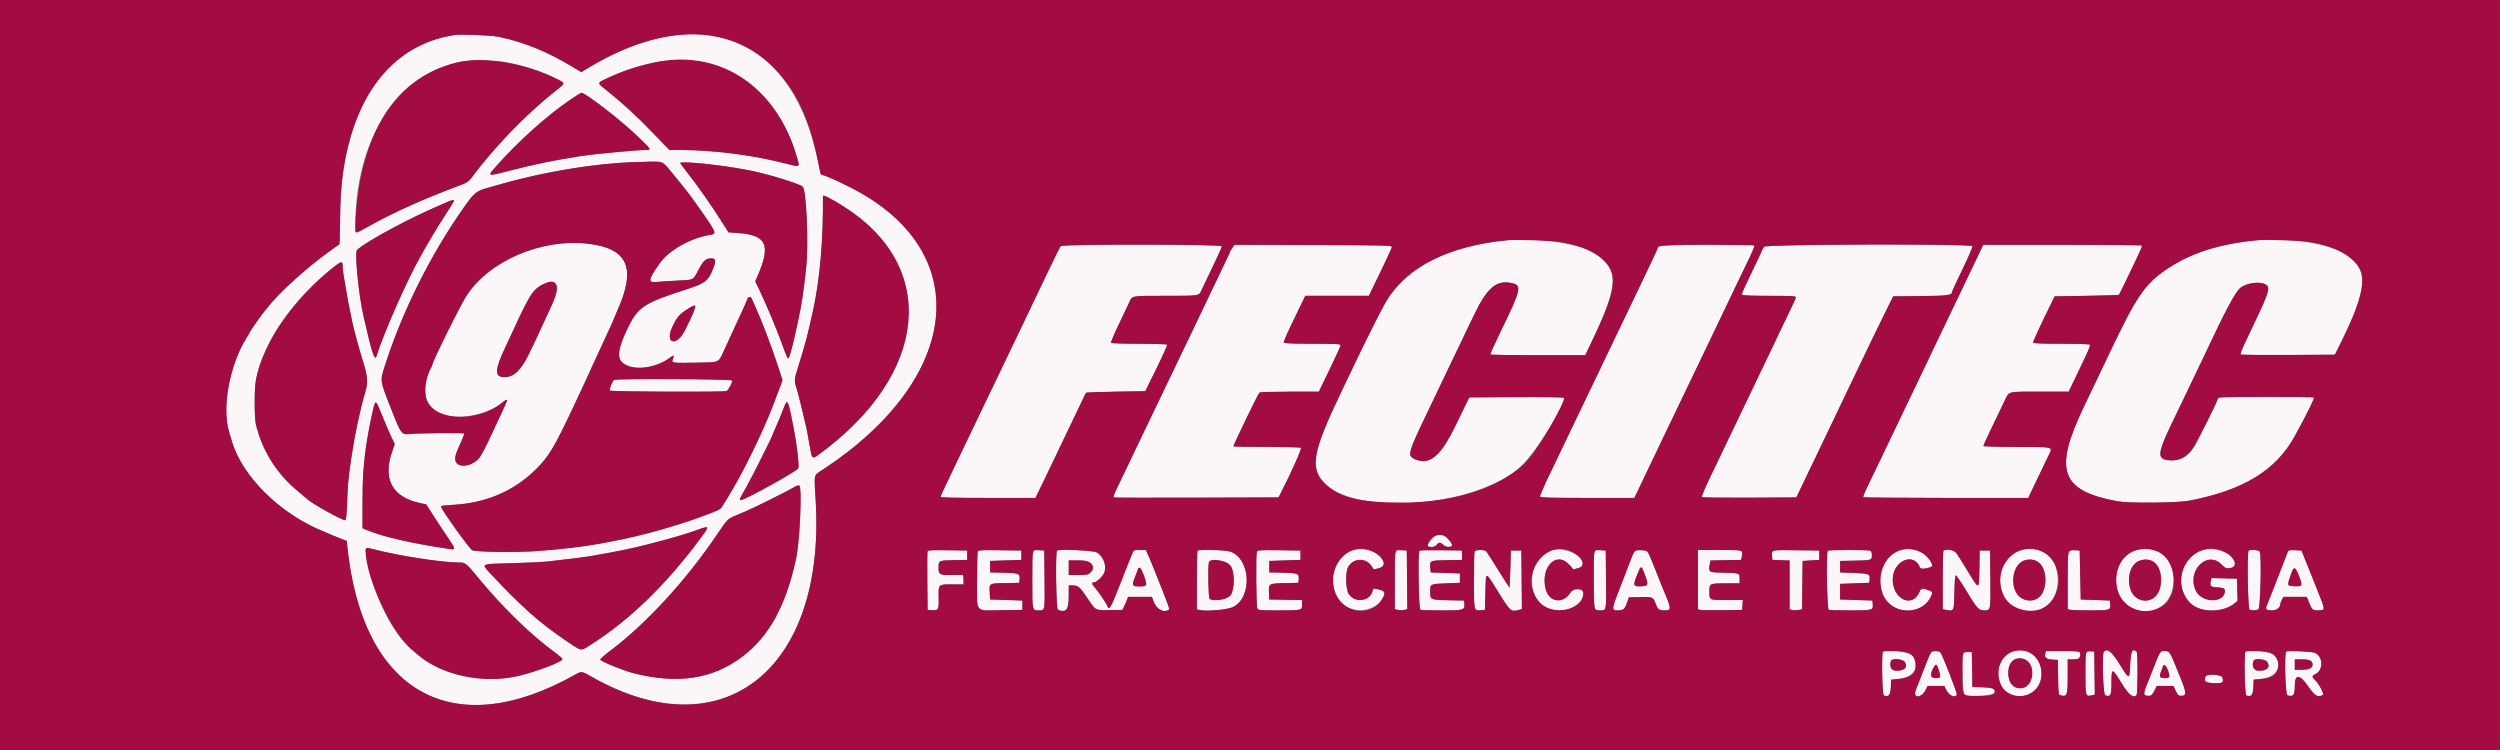 <svg id="svg" version="1.1" width="400" height="120" viewBox="0 0 400 120" xmlns="http://www.w3.org/2000/svg" xmlns:xlink="http://www.w3.org/1999/xlink" ><rect x="0" y="0" width="400" height="120" fill="#808080" stroke="none"/><g id="svgg"><path id="path0" d="M72.750 5.603 C 61.198 7.341,54.605 17.843,54.420 34.799 C 54.394 37.118,54.346 39.038,54.312 39.066 C 54.278 39.094,53.538 39.626,52.667 40.249 C 49.116 42.789,44.693 46.790,42.901 49.083 C 42.543 49.542,42.208 49.954,42.156 50.000 C 42.000 50.139,40.000 52.998,40.000 53.082 C 40.000 53.125,39.752 53.555,39.449 54.038 C 36.744 58.353,35.466 65.252,36.656 69.118 C 36.734 69.374,36.930 70.033,37.091 70.583 C 38.750 76.255,44.882 82.283,51.819 85.058 C 52.186 85.205,52.808 85.470,53.201 85.647 C 53.595 85.823,54.269 86.096,54.699 86.253 L 55.481 86.538 55.577 87.477 C 57.967 110.834,72.458 118.969,92.032 107.941 C 93.051 107.367,93.051 107.366,94.684 108.296 C 115.577 120.191,132.085 107.249,130.515 80.204 C 130.247 75.579,130.111 76.158,131.709 75.106 C 154.035 60.403,156.004 40.100,136.083 29.994 C 133.833 28.853,131.893 27.999,131.553 28.000 C 131.330 28.000,131.269 27.826,130.998 26.417 C 127.069 5.996,112.524 -0.172,94.205 10.815 L 92.994 11.541 91.622 10.707 C 87.669 8.301,83.774 6.713,79.833 5.900 C 78.620 5.649,73.787 5.447,72.750 5.603 M80.802 9.918 C 83.816 10.451,86.579 11.360,89.193 12.680 C 90.493 13.336,90.509 13.272,88.658 14.732 C 84.208 18.241,78.969 23.670,75.498 28.370 C 75.011 29.030,74.728 29.227,73.750 29.591 C 67.848 31.784,62.846 34.035,58.833 36.302 C 56.810 37.445,56.833 37.446,56.834 36.198 C 56.838 22.475,63.385 12.149,73.500 9.913 C 74.825 9.620,79.133 9.623,80.802 9.918 M112.522 9.910 C 119.622 11.269,125.143 16.876,127.502 25.122 C 127.989 26.828,128.085 26.768,125.816 26.190 C 122.989 25.470,121.514 25.181,118.083 24.671 C 115.886 24.345,111.328 24.000,109.217 24.000 L 107.106 24.000 104.466 21.261 C 101.873 18.571,99.521 16.414,96.956 14.374 C 95.469 13.192,95.437 13.307,97.507 12.354 C 99.995 11.208,102.558 10.401,105.417 9.863 C 106.771 9.608,111.093 9.637,112.522 9.910 M94.532 15.772 C 97.481 17.780,99.964 19.807,102.542 22.313 C 104.232 23.955,104.250 24.000,103.235 24.000 C 101.770 24.000,94.976 24.652,92.667 25.014 C 88.633 25.646,85.665 26.254,82.000 27.196 C 77.712 28.299,77.848 28.346,79.610 26.358 C 82.892 22.652,87.487 18.527,91.021 16.113 C 93.252 14.589,92.852 14.628,94.532 15.772 M106.395 26.375 C 106.909 26.902,107.437 27.525,109.117 29.583 C 110.977 31.861,114.333 36.738,114.333 37.162 C 114.333 37.397,114.164 37.497,113.625 37.579 C 110.543 38.053,106.996 40.060,105.521 42.167 C 103.676 44.801,103.616 45.252,105.125 45.107 C 105.744 45.047,107.150 44.957,108.250 44.905 C 111.081 44.773,110.865 44.879,111.759 43.184 C 112.569 41.648,112.921 41.333,113.830 41.333 C 114.554 41.333,114.596 41.792,114.003 43.218 C 113.259 45.004,112.757 45.360,109.500 46.407 C 103.108 48.462,102.075 49.143,100.513 52.333 C 99.021 55.377,98.694 57.027,99.418 57.841 C 100.838 59.436,104.812 59.083,107.317 57.139 C 107.812 56.756,107.893 56.820,107.667 57.417 C 107.410 58.091,107.395 58.088,111.056 58.031 C 115.277 57.965,114.886 58.123,115.829 56.108 C 116.580 54.504,116.814 53.995,117.793 51.833 C 118.021 51.329,118.491 50.309,118.835 49.565 C 119.180 48.822,119.514 48.053,119.576 47.857 C 119.724 47.390,120.137 47.400,120.319 47.875 C 120.398 48.081,120.706 48.775,121.003 49.417 C 121.825 51.194,123.510 55.630,124.402 58.368 L 125.201 60.819 124.753 62.035 C 124.082 63.852,123.318 65.833,122.998 66.583 C 120.602 72.200,118.053 77.139,115.500 81.115 C 115.252 81.502,114.918 81.666,112.679 82.502 C 108.269 84.150,102.605 85.737,98.167 86.570 C 97.388 86.716,96.375 86.907,95.917 86.994 C 93.458 87.461,89.477 87.925,85.742 88.181 C 82.336 88.415,76.086 88.322,75.551 88.031 C 75.103 87.787,70.881 81.920,70.570 81.108 C 70.502 80.932,70.886 80.862,72.367 80.783 C 77.798 80.493,82.244 78.586,85.833 75.007 C 87.801 73.045,88.721 71.510,91.632 65.333 C 93.329 61.733,94.000 60.292,94.000 60.250 C 94.000 60.225,94.329 59.502,94.730 58.644 C 95.132 57.786,95.649 56.671,95.879 56.167 C 96.110 55.663,96.559 54.688,96.877 54.000 C 97.901 51.790,98.333 50.825,98.333 50.750 C 98.333 50.709,98.512 50.280,98.730 49.796 C 101.849 42.886,100.509 39.759,94.101 38.999 C 86.573 38.106,78.031 41.824,74.511 47.527 C 73.419 49.294,69.167 57.911,69.167 58.354 C 69.167 58.437,69.092 58.635,69.000 58.794 C 67.291 61.769,67.813 64.779,70.268 66.100 C 72.586 67.347,77.702 66.534,80.231 64.517 C 81.390 63.593,81.393 63.649,80.314 65.940 C 79.844 66.935,79.254 68.200,79.001 68.750 C 77.598 71.801,76.955 73.019,76.515 73.460 C 75.100 74.875,72.833 74.855,72.833 73.428 C 72.833 72.860,72.976 72.456,73.846 70.555 C 74.122 69.952,74.303 69.414,74.248 69.359 C 74.125 69.236,66.751 69.305,65.540 69.441 C 64.252 69.585,64.154 69.451,62.545 65.333 C 60.758 60.761,60.789 60.985,61.601 58.455 C 64.388 49.780,68.900 40.736,74.177 33.250 C 75.931 30.761,76.191 30.553,78.250 29.997 C 78.525 29.922,79.313 29.699,80.000 29.500 C 84.376 28.233,89.599 27.148,94.000 26.594 C 97.853 26.108,99.912 25.963,104.308 25.867 C 105.865 25.833,105.867 25.834,106.395 26.375 M113.192 26.247 C 118.608 26.849,122.549 27.690,126.737 29.138 C 127.555 29.421,128.320 29.750,128.437 29.868 C 129.032 30.469,129.399 39.055,128.990 42.801 C 128.533 46.996,128.306 48.477,127.647 51.583 C 126.904 55.087,126.311 57.333,126.129 57.333 C 125.971 57.333,125.920 57.214,124.987 54.667 C 124.173 52.443,122.620 48.752,121.570 46.549 L 120.839 45.014 121.188 44.215 C 123.397 39.152,122.675 37.584,117.994 37.279 C 117.218 37.228,116.573 37.182,116.560 37.177 C 116.547 37.171,115.985 36.287,115.310 35.211 C 113.874 32.922,111.597 29.685,109.978 27.630 C 109.349 26.830,108.833 26.137,108.833 26.088 C 108.833 25.922,110.968 26.000,113.192 26.247 M134.948 33.012 C 150.242 42.643,148.575 59.852,131.109 72.653 C 129.910 73.532,129.919 73.541,129.504 71.078 C 129.318 69.981,129.090 68.746,128.996 68.333 C 128.402 65.728,127.597 62.512,127.399 61.950 C 127.078 61.041,127.105 60.600,127.567 59.162 C 127.921 58.060,128.515 56.062,129.003 54.333 C 129.161 53.775,129.825 50.910,130.162 49.333 C 131.202 44.473,131.743 38.030,131.669 31.372 C 131.666 31.104,132.890 31.715,134.948 33.012 M72.667 32.110 C 72.667 32.170,72.003 33.239,71.192 34.485 C 70.381 35.731,69.510 37.125,69.258 37.583 C 69.005 38.042,68.741 38.492,68.671 38.583 C 68.601 38.675,68.297 39.200,67.995 39.750 C 67.693 40.300,67.296 41.012,67.114 41.333 C 65.095 44.888,61.284 53.551,60.241 56.958 C 59.958 57.882,59.486 56.437,58.161 50.583 C 57.365 47.068,56.709 40.374,57.124 39.991 C 58.256 38.946,64.089 35.667,67.833 33.971 C 71.938 32.112,72.667 31.831,72.667 32.110 M241.167 38.439 C 231.754 39.340,225.006 42.754,221.770 48.251 C 220.923 49.690,218.322 54.875,216.253 59.250 C 215.906 59.983,215.172 61.521,214.621 62.667 C 211.020 70.165,210.133 73.004,210.676 75.302 C 212.338 82.344,233.586 82.237,242.785 75.139 C 245.097 73.356,250.913 64.347,250.208 63.641 C 250.128 63.562,246.694 63.516,242.575 63.540 L 235.087 63.583 234.549 64.667 C 234.253 65.262,233.516 66.779,232.911 68.037 C 230.485 73.082,228.670 74.554,226.277 73.418 C 225.161 72.889,225.309 72.362,228.335 66.083 C 228.997 64.708,229.822 62.983,230.168 62.250 C 230.513 61.517,231.282 59.904,231.877 58.667 C 234.107 54.030,235.297 51.549,235.836 50.417 C 237.859 46.166,239.360 44.830,241.645 45.248 C 243.598 45.604,243.510 46.039,240.041 53.167 C 239.126 55.046,238.410 56.640,238.449 56.708 C 238.488 56.777,241.920 56.833,246.076 56.833 L 253.632 56.833 254.338 55.375 C 259.252 45.235,259.252 42.508,254.333 40.121 C 251.600 38.793,245.544 38.020,241.167 38.439 M361.250 38.429 C 355.065 39.018,350.497 40.477,346.661 43.086 C 343.161 45.468,341.870 47.354,337.595 56.333 C 336.500 58.633,335.422 60.891,333.379 65.167 C 328.552 75.271,329.708 78.506,338.750 80.198 C 340.528 80.531,348.312 80.476,350.205 80.118 C 358.907 78.469,364.166 75.265,367.162 69.785 C 369.270 65.930,370.350 63.739,370.209 63.598 C 370.079 63.468,355.436 63.471,355.097 63.601 C 354.952 63.657,354.833 63.762,354.833 63.836 C 354.833 64.131,351.581 70.652,350.961 71.600 C 349.917 73.196,348.566 73.854,346.816 73.619 C 345.208 73.403,345.255 72.495,347.075 68.607 C 347.592 67.501,348.065 66.515,351.204 60.000 C 351.844 58.671,352.615 57.058,352.915 56.417 C 356.002 49.834,357.619 46.794,358.399 46.107 C 359.376 45.247,361.738 44.944,362.594 45.571 C 363.317 46.099,363.040 46.863,359.364 54.500 C 358.812 55.646,358.415 56.640,358.482 56.710 C 358.549 56.780,361.974 56.817,366.093 56.793 L 373.583 56.750 374.536 54.833 C 378.880 46.096,379.031 43.067,375.239 40.672 C 372.557 38.978,366.193 37.958,361.250 38.429 M169.708 39.375 C 169.617 39.490,169.111 40.483,168.583 41.583 C 168.056 42.683,167.154 44.558,166.580 45.750 C 166.006 46.942,165.273 48.479,164.953 49.167 C 164.632 49.854,163.753 51.692,162.999 53.250 C 162.245 54.808,161.308 56.758,160.917 57.583 C 160.526 58.408,159.663 60.208,159.001 61.583 C 158.338 62.958,157.437 64.833,157.000 65.750 C 156.563 66.667,155.662 68.542,154.999 69.917 C 154.337 71.292,153.476 73.092,153.086 73.917 C 152.697 74.742,151.955 76.293,151.439 77.363 C 150.923 78.433,150.500 79.389,150.500 79.488 C 150.500 79.613,152.796 79.667,158.090 79.667 L 165.679 79.667 167.080 76.772 C 167.850 75.180,168.739 73.324,169.055 72.647 C 169.371 71.970,170.283 70.067,171.082 68.417 C 171.881 66.767,172.795 64.854,173.114 64.167 C 173.433 63.480,173.731 62.880,173.777 62.834 C 173.823 62.788,175.973 62.712,178.555 62.667 L 183.250 62.583 185.042 58.943 C 186.028 56.941,186.792 55.235,186.741 55.151 C 186.688 55.067,184.707 55.000,182.250 55.000 C 179.815 55.000,177.812 54.933,177.760 54.850 C 177.709 54.767,178.271 53.437,179.010 51.895 C 179.749 50.353,180.474 48.827,180.621 48.504 C 181.189 47.259,180.817 47.334,186.484 47.331 C 192.055 47.328,191.801 47.368,192.244 46.417 C 192.415 46.050,193.217 44.375,194.027 42.694 C 194.837 41.013,195.500 39.532,195.500 39.402 C 195.500 39.073,169.971 39.046,169.708 39.375 M197.179 39.650 C 196.989 39.916,196.833 40.175,196.833 40.224 C 196.833 40.306,196.360 41.307,193.626 47.000 C 192.683 48.963,192.182 50.010,189.957 54.667 C 189.453 55.721,188.535 57.633,187.916 58.917 C 187.298 60.200,186.398 62.075,185.916 63.083 C 184.840 65.336,183.402 68.333,181.918 71.417 C 181.300 72.700,180.549 74.275,180.249 74.917 C 179.949 75.558,179.324 76.856,178.859 77.800 C 178.290 78.956,178.080 79.541,178.215 79.593 C 178.326 79.635,184.301 79.650,191.492 79.626 L 204.567 79.583 204.866 79.000 C 206.718 75.383,208.325 71.764,208.133 71.643 C 208.014 71.567,205.535 71.504,202.625 71.503 C 199.715 71.501,197.333 71.461,197.333 71.412 C 197.333 71.364,197.662 70.633,198.065 69.787 C 200.483 64.703,201.379 62.908,201.553 62.797 C 201.662 62.728,203.835 62.671,206.384 62.669 L 211.017 62.667 212.759 59.070 C 213.716 57.091,214.500 55.366,214.500 55.236 C 214.500 55.038,213.774 55.000,210.010 55.000 C 207.338 55.000,205.480 54.936,205.421 54.841 C 205.323 54.682,205.748 53.726,207.775 49.542 L 208.845 47.333 213.933 47.333 L 219.021 47.333 220.836 43.586 C 221.834 41.524,222.673 39.706,222.700 39.544 C 222.747 39.266,222.082 39.248,210.137 39.207 L 197.524 39.165 197.179 39.650 M265.442 39.471 C 265.291 39.639,265.167 39.820,265.167 39.874 C 265.167 39.927,264.521 41.309,263.732 42.944 C 262.943 44.579,262.088 46.367,261.833 46.917 C 261.578 47.467,260.715 49.267,259.916 50.917 C 259.117 52.567,258.181 54.517,257.834 55.250 C 257.488 55.983,256.663 57.708,256.001 59.083 C 255.339 60.458,254.458 62.296,254.044 63.167 C 253.630 64.037,252.730 65.912,252.044 67.333 C 251.358 68.754,250.550 70.442,250.250 71.083 C 249.950 71.725,248.944 73.821,248.013 75.740 C 247.083 77.660,246.360 79.328,246.406 79.448 C 246.473 79.624,247.962 79.667,253.994 79.667 L 261.499 79.667 262.437 77.708 C 262.954 76.631,263.732 75.000,264.167 74.083 C 264.602 73.167,265.418 71.460,265.979 70.292 C 266.541 69.123,267.459 67.210,268.020 66.042 C 268.581 64.873,269.481 62.998,270.020 61.875 C 270.559 60.752,271.441 58.915,271.980 57.792 C 272.518 56.669,273.464 54.700,274.082 53.417 C 274.699 52.133,275.487 50.483,275.832 49.750 C 276.177 49.017,277.056 47.179,277.785 45.667 C 278.515 44.154,279.490 42.129,279.952 41.167 C 280.415 40.204,280.760 39.360,280.720 39.292 C 280.536 38.977,265.732 39.151,265.442 39.471 M282.276 39.471 C 282.124 39.639,282.000 39.822,282.000 39.879 C 282.000 39.935,281.430 41.167,280.733 42.616 C 278.817 46.598,278.644 46.996,278.753 47.171 C 278.813 47.269,280.526 47.333,283.093 47.333 C 286.620 47.333,287.333 47.373,287.333 47.567 C 287.333 47.696,286.893 48.689,286.356 49.775 C 285.818 50.861,285.209 52.125,285.001 52.583 C 284.793 53.042,284.117 54.467,283.498 55.750 C 282.880 57.033,281.998 58.871,281.538 59.833 C 281.079 60.796,280.236 62.558,279.664 63.750 C 279.093 64.942,278.213 66.779,277.710 67.833 C 275.700 72.041,274.981 73.539,273.600 76.405 C 272.808 78.048,272.222 79.455,272.298 79.532 C 272.374 79.608,275.804 79.651,279.919 79.627 L 287.400 79.583 287.696 79.000 C 287.998 78.403,289.869 74.501,291.213 71.667 C 291.626 70.796,292.505 68.958,293.168 67.583 C 293.830 66.208,294.655 64.483,295.001 63.750 C 295.347 63.017,296.280 61.067,297.075 59.417 C 297.870 57.767,299.023 55.367,299.636 54.083 C 300.248 52.800,301.237 50.775,301.833 49.583 L 302.917 47.417 307.323 47.372 C 311.784 47.327,312.333 47.249,312.333 46.656 C 312.333 46.587,313.086 44.973,314.007 43.070 C 314.927 41.166,315.642 39.509,315.595 39.388 C 315.441 38.987,282.640 39.069,282.276 39.471 M316.344 41.208 C 315.811 42.331,314.870 44.300,314.253 45.583 C 313.636 46.867,312.793 48.629,312.378 49.500 C 311.964 50.371,311.100 52.171,310.459 53.500 C 308.774 56.993,307.599 59.452,306.944 60.855 C 306.629 61.531,305.717 63.433,304.917 65.083 C 304.118 66.733,303.255 68.533,303.000 69.083 C 302.744 69.633,301.793 71.621,300.887 73.500 C 299.981 75.379,298.970 77.479,298.640 78.167 C 298.311 78.854,298.074 79.473,298.114 79.542 C 298.154 79.610,304.111 79.667,311.351 79.667 L 324.516 79.667 325.851 76.875 C 326.586 75.340,327.439 73.558,327.748 72.917 C 328.467 71.422,328.851 71.526,322.542 71.512 C 319.677 71.505,317.333 71.435,317.333 71.357 C 317.333 71.229,318.791 68.133,320.693 64.222 C 321.514 62.533,321.021 62.667,326.425 62.667 L 330.990 62.667 331.848 60.875 C 332.320 59.890,333.112 58.236,333.608 57.200 C 334.104 56.164,334.465 55.245,334.411 55.158 C 334.354 55.065,332.483 55.000,329.837 55.000 C 326.823 55.000,325.342 54.942,325.302 54.823 C 325.253 54.676,326.531 51.912,328.380 48.167 L 328.750 47.417 333.861 47.333 C 336.673 47.288,339.005 47.212,339.045 47.167 C 339.085 47.121,339.531 46.221,340.036 45.167 C 340.541 44.112,341.368 42.387,341.873 41.333 C 342.378 40.279,342.759 39.360,342.719 39.292 C 342.680 39.223,336.947 39.167,329.981 39.167 L 317.314 39.167 316.344 41.208 M54.833 42.668 C 54.833 43.025,54.902 43.677,54.985 44.117 C 55.069 44.557,55.226 45.479,55.335 46.167 C 55.508 47.260,55.887 49.240,56.341 51.417 C 56.621 52.765,57.494 55.971,58.110 57.917 C 58.830 60.190,58.899 61.212,58.439 62.750 C 57.652 65.379,56.793 69.386,56.275 72.833 C 55.745 76.373,55.652 77.310,55.551 80.200 C 55.477 82.336,55.390 83.173,55.239 83.231 C 54.909 83.358,49.600 80.406,49.167 79.855 C 49.121 79.797,48.552 79.320,47.903 78.795 C 44.914 76.380,42.442 72.888,41.441 69.667 C 40.806 67.623,40.750 67.199,40.750 64.417 C 40.750 60.480,41.229 58.526,43.123 54.750 C 44.999 51.007,49.163 46.109,53.221 42.870 C 54.651 41.728,54.833 41.706,54.833 42.668 M88.905 45.429 C 89.383 45.907,89.199 46.838,88.193 49.018 C 85.676 54.471,85.523 54.799,84.614 56.667 C 83.369 59.227,82.208 60.333,80.767 60.333 C 79.059 60.333,79.093 59.291,80.927 55.403 C 81.433 54.329,82.005 53.105,82.196 52.683 C 83.365 50.114,84.699 47.487,85.145 46.880 C 86.124 45.547,88.216 44.740,88.905 45.429 M111.238 49.208 C 111.091 49.680,110.306 51.425,109.618 52.809 C 108.254 55.555,106.289 55.013,107.594 52.250 C 108.292 50.772,108.636 50.360,109.833 49.566 C 111.080 48.739,111.412 48.655,111.238 49.208 M98.245 60.794 C 97.967 60.993,97.453 62.289,97.574 62.486 C 97.696 62.682,115.738 62.757,116.242 62.563 C 116.518 62.458,117.167 61.280,117.167 60.885 C 117.167 60.643,98.582 60.553,98.245 60.794 M62.644 69.981 L 63.160 71.045 62.721 72.314 C 61.235 76.611,62.753 79.480,67.024 80.445 L 68.211 80.713 69.062 82.065 C 69.531 82.808,70.567 84.386,71.366 85.570 C 73.016 88.019,73.014 88.001,71.714 87.808 C 65.769 86.924,61.244 85.877,58.625 84.779 L 58.000 84.517 58.000 80.358 C 58.000 75.218,58.346 71.888,59.408 66.798 C 60.048 63.730,60.030 63.732,61.161 66.527 C 61.693 67.841,62.360 69.396,62.644 69.981 M126.160 64.708 C 126.244 64.915,126.431 65.683,126.575 66.417 C 126.719 67.150,126.911 68.125,127.001 68.583 C 127.533 71.304,127.907 74.647,127.711 74.942 C 127.358 75.473,119.176 80.000,118.568 80.000 C 118.235 80.000,118.229 80.015,119.354 78.041 C 120.291 76.398,123.667 69.659,123.667 69.432 C 123.667 69.379,123.918 68.791,124.225 68.126 C 124.531 67.461,124.998 66.335,125.262 65.625 C 125.771 64.255,125.915 64.108,126.160 64.708 M128.054 81.385 C 128.028 84.644,127.765 87.613,127.329 89.583 C 125.679 97.042,123.032 101.833,118.783 105.054 C 114.016 108.666,108.461 109.509,101.333 107.701 C 99.743 107.297,96.138 105.829,96.043 105.547 C 96.011 105.449,96.693 104.836,97.560 104.184 C 103.355 99.828,109.686 92.958,114.647 85.640 C 116.405 83.047,116.427 83.023,117.667 82.508 C 118.171 82.298,119.033 81.930,119.583 81.689 C 121.092 81.027,125.970 78.592,126.917 78.027 C 128.087 77.329,128.088 77.330,128.054 81.385 M113.167 84.508 C 113.167 84.605,112.603 85.437,111.914 86.358 C 106.446 93.671,100.685 99.237,94.551 103.133 C 92.847 104.215,93.152 104.259,90.657 102.577 C 86.353 99.676,83.434 97.089,78.444 91.750 C 76.964 90.167,76.818 90.237,81.854 90.111 C 84.249 90.051,86.893 89.923,87.729 89.827 C 92.088 89.323,93.499 89.147,94.333 89.003 C 99.217 88.164,101.489 87.683,105.000 86.748 C 108.311 85.866,110.023 85.351,111.833 84.692 C 112.898 84.304,113.167 84.267,113.167 84.508 M229.159 86.195 C 228.235 87.206,228.203 87.500,229.014 87.500 C 229.483 87.500,229.722 87.407,229.872 87.167 C 229.987 86.983,230.201 86.833,230.348 86.833 C 230.495 86.833,230.751 86.983,230.917 87.167 C 231.104 87.373,231.430 87.500,231.776 87.500 C 232.536 87.500,232.509 87.109,231.686 86.208 C 230.777 85.214,230.060 85.210,229.159 86.195 M59.950 87.923 C 63.627 88.899,70.727 90.000,73.340 90.000 C 74.511 90.000,74.491 89.984,76.770 92.746 C 80.508 97.277,85.010 101.644,88.716 104.333 C 89.411 104.837,89.984 105.344,89.990 105.459 C 90.011 105.879,85.866 107.463,82.960 108.145 C 77.392 109.454,70.794 108.087,66.926 104.823 C 66.662 104.600,66.189 104.198,65.877 103.930 C 62.701 101.211,59.918 95.583,58.676 89.367 C 58.312 87.541,58.349 87.498,59.950 87.923 M216.667 87.980 C 211.640 89.057,212.364 97.450,217.500 97.634 C 220.216 97.731,223.010 94.920,220.760 94.353 C 219.757 94.101,219.717 94.108,219.601 94.570 C 219.181 96.246,216.731 96.530,215.788 95.013 C 215.300 94.229,215.245 91.563,215.700 90.733 C 216.504 89.266,218.537 89.176,219.445 90.568 L 219.807 91.122 220.603 90.920 C 221.527 90.685,221.626 90.518,221.277 89.783 C 220.605 88.367,218.572 87.572,216.667 87.980 M248.500 87.981 C 244.526 88.840,243.844 95.448,247.538 97.293 C 249.801 98.423,253.333 96.982,253.333 94.929 C 253.333 94.069,251.763 94.020,251.232 94.864 C 250.106 96.652,247.896 96.370,247.340 94.368 C 246.366 90.860,248.979 88.046,251.071 90.351 L 251.750 91.099 252.500 90.906 C 255.118 90.234,251.230 87.391,248.500 87.981 M304.333 87.982 C 300.973 88.700,299.634 93.522,302.037 96.253 C 304.011 98.495,307.598 98.127,308.898 95.550 C 309.264 94.823,309.240 94.686,308.708 94.484 C 307.592 94.058,307.370 94.089,307.114 94.703 C 306.006 97.355,302.848 95.904,302.835 92.739 C 302.824 89.770,306.197 88.247,307.175 90.779 C 307.311 91.129,307.345 91.133,308.175 90.914 C 309.258 90.629,309.263 90.623,308.949 89.964 C 308.219 88.430,306.232 87.577,304.333 87.982 M323.500 87.980 C 319.301 88.894,318.770 95.541,322.750 97.355 C 326.049 98.859,329.256 96.627,329.245 92.833 C 329.235 89.259,326.856 87.249,323.500 87.980 M342.000 87.980 C 337.812 88.892,337.279 95.545,341.250 97.355 C 344.548 98.859,347.752 96.629,347.748 92.833 C 347.745 89.278,345.345 87.251,342.000 87.980 M352.583 87.980 C 348.403 88.755,347.662 95.306,351.537 97.237 C 353.181 98.056,356.120 97.719,357.508 96.551 L 358.011 96.128 357.964 94.356 L 357.917 92.583 355.879 92.537 L 353.842 92.490 353.740 92.898 C 353.539 93.697,353.694 93.913,354.501 93.961 C 355.879 94.042,356.026 94.117,355.968 94.709 C 355.791 96.522,352.349 96.452,351.387 94.616 C 349.729 91.452,353.133 87.910,355.482 90.355 C 356.772 91.697,358.329 90.703,357.156 89.287 C 356.221 88.157,354.413 87.641,352.583 87.980 M148.410 88.207 C 148.365 88.325,148.348 90.483,148.372 93.002 L 148.417 97.583 149.083 97.627 C 150.167 97.697,150.229 97.587,150.186 95.667 C 150.137 93.456,150.093 93.500,152.354 93.500 L 154.167 93.500 154.167 92.750 C 154.167 92.269,154.092 91.995,153.958 91.985 C 153.844 91.976,153.024 91.982,152.138 91.998 C 150.360 92.029,150.164 91.918,150.169 90.886 C 150.175 89.663,150.141 89.681,152.560 89.630 L 154.750 89.583 154.750 88.833 L 154.750 88.083 151.621 88.038 C 149.192 88.003,148.474 88.041,148.410 88.207 M156.436 88.260 C 156.379 88.407,156.333 90.506,156.333 92.924 C 156.333 98.241,155.870 97.689,160.287 97.629 L 163.583 97.583 163.583 96.833 L 163.583 96.083 161.000 96.000 L 158.417 95.917 158.365 95.009 C 158.267 93.282,158.172 93.349,160.794 93.296 L 163.083 93.250 163.133 92.652 C 163.207 91.769,162.992 91.683,160.573 91.630 L 158.417 91.583 158.417 90.667 L 158.417 89.750 160.917 89.667 L 163.417 89.583 163.417 88.833 L 163.417 88.083 159.977 88.038 C 156.950 87.999,156.526 88.025,156.436 88.260 M165.285 88.104 C 165.220 88.169,165.167 90.270,165.167 92.772 C 165.167 97.814,165.134 97.670,166.281 97.664 C 167.193 97.659,167.176 97.761,167.128 92.739 L 167.083 88.083 166.244 88.034 C 165.782 88.007,165.350 88.038,165.285 88.104 M169.124 88.098 C 168.847 88.376,168.980 97.457,169.264 97.566 C 170.606 98.081,171.000 97.576,171.000 95.344 L 171.000 93.667 171.630 93.667 C 172.510 93.667,172.807 93.929,174.065 95.818 C 175.339 97.732,175.167 97.646,177.667 97.611 L 179.583 97.583 179.870 97.008 C 180.028 96.692,180.230 96.223,180.320 95.967 L 180.483 95.500 182.394 95.500 L 184.306 95.500 184.598 96.292 C 185.066 97.562,186.376 98.179,187.089 97.467 C 187.134 97.422,186.529 95.780,185.746 93.818 C 184.037 89.535,184.134 89.773,183.693 88.792 L 183.338 88.000 182.368 88.000 C 181.404 88.000,181.396 88.004,181.137 88.625 C 180.762 89.524,180.169 91.018,178.877 94.321 C 177.767 97.158,177.452 97.677,177.219 97.056 C 177.025 96.537,175.730 94.613,175.182 94.029 C 174.668 93.481,174.633 93.167,175.087 93.167 C 175.447 93.167,176.434 92.229,176.667 91.665 C 177.131 90.546,176.548 88.975,175.445 88.373 C 174.885 88.067,169.394 87.828,169.124 88.098 M191.611 88.111 C 191.550 88.172,191.500 90.308,191.500 92.858 L 191.500 97.494 191.938 97.603 C 192.960 97.860,196.418 97.556,197.270 97.135 C 200.415 95.580,200.125 89.411,196.852 88.256 C 196.107 87.994,191.847 87.875,191.611 88.111 M201.102 88.260 C 200.923 88.728,200.987 96.997,201.173 97.344 C 201.334 97.646,201.550 97.667,204.464 97.664 C 208.367 97.662,208.333 97.670,208.333 96.735 L 208.333 96.008 205.708 95.963 L 203.083 95.917 203.035 94.818 C 202.970 93.366,202.992 93.353,205.594 93.297 L 207.750 93.250 207.800 92.652 C 207.874 91.769,207.659 91.683,205.239 91.630 L 203.083 91.583 203.083 90.667 L 203.083 89.750 205.583 89.667 L 208.083 89.583 208.083 88.833 L 208.083 88.083 204.644 88.038 C 201.617 87.999,201.193 88.025,201.102 88.260 M223.285 88.104 C 223.220 88.169,223.167 90.304,223.167 92.848 L 223.167 97.474 223.667 97.583 C 223.942 97.644,224.393 97.643,224.669 97.583 L 225.172 97.472 225.128 92.778 L 225.083 88.083 224.244 88.034 C 223.782 88.007,223.350 88.038,223.285 88.104 M227.114 88.108 C 226.844 88.379,226.987 97.459,227.264 97.566 C 227.409 97.621,228.941 97.667,230.668 97.667 C 234.175 97.667,234.398 97.602,234.301 96.604 L 234.250 96.083 231.762 96.037 C 228.859 95.983,228.833 95.971,228.833 94.656 C 228.833 93.423,228.812 93.434,231.417 93.333 L 233.583 93.250 233.583 92.500 L 233.583 91.750 231.250 91.667 L 228.917 91.583 228.863 91.019 C 228.734 89.668,228.710 89.681,231.460 89.629 L 233.917 89.583 233.917 88.833 L 233.917 88.083 230.573 88.038 C 228.734 88.014,227.177 88.045,227.114 88.108 M235.934 88.264 C 235.879 88.409,235.833 90.499,235.833 92.910 C 235.833 97.792,235.819 97.729,236.947 97.636 L 237.583 97.583 237.667 94.690 C 237.765 91.277,237.571 91.257,239.845 94.917 C 241.696 97.897,241.741 97.933,243.128 97.561 L 243.505 97.460 243.461 92.772 L 243.417 88.083 242.583 88.083 L 241.750 88.083 241.657 91.000 C 241.605 92.604,241.549 93.954,241.532 93.999 C 241.514 94.044,240.717 92.819,239.759 91.277 C 238.802 89.735,237.930 88.367,237.822 88.237 C 237.539 87.896,236.068 87.917,235.934 88.264 M255.119 88.104 C 254.901 88.321,254.978 97.245,255.200 97.467 C 255.425 97.692,256.472 97.732,256.794 97.528 C 256.958 97.424,256.995 96.352,256.961 92.739 L 256.917 88.083 256.077 88.034 C 255.615 88.007,255.184 88.038,255.119 88.104 M261.527 88.218 C 261.420 88.346,261.155 88.930,260.937 89.517 C 260.719 90.103,259.961 92.065,259.253 93.875 C 257.880 97.381,257.839 97.668,258.703 97.664 C 259.741 97.660,259.925 97.528,260.282 96.530 L 260.619 95.583 262.410 95.536 C 264.450 95.482,264.518 95.512,264.932 96.664 C 265.236 97.510,265.463 97.662,266.417 97.662 C 267.498 97.661,267.468 97.454,265.824 93.583 C 265.747 93.400,265.300 92.275,264.833 91.083 C 263.620 87.992,263.693 88.093,262.621 88.034 C 262.003 88.000,261.659 88.058,261.527 88.218 M271.667 92.747 L 271.667 97.494 272.042 97.586 C 272.248 97.637,273.842 97.657,275.583 97.631 L 278.750 97.583 278.801 96.792 L 278.852 96.000 276.279 96.000 C 273.360 96.000,273.507 96.080,273.502 94.492 C 273.499 93.375,273.593 93.333,276.117 93.333 L 278.333 93.333 278.333 92.587 C 278.333 91.676,278.346 91.681,275.583 91.624 C 273.347 91.578,273.326 91.564,273.576 90.233 L 273.680 89.676 276.120 89.629 L 278.560 89.583 278.682 89.127 C 278.984 87.993,279.005 88.000,275.147 88.000 L 271.667 88.000 271.667 92.747 M283.568 88.231 C 283.517 88.361,283.501 88.719,283.530 89.026 L 283.583 89.583 284.958 89.632 L 286.333 89.680 286.333 93.587 L 286.333 97.494 286.751 97.599 C 286.981 97.656,287.429 97.654,287.748 97.595 L 288.327 97.486 288.372 93.618 L 288.417 89.750 289.750 89.667 L 291.083 89.583 291.083 88.833 L 291.083 88.083 287.371 88.038 C 284.283 88.001,283.643 88.034,283.568 88.231 M292.444 88.111 C 292.176 88.380,292.322 97.460,292.597 97.566 C 292.742 97.621,294.308 97.667,296.077 97.667 C 299.635 97.667,299.733 97.638,299.636 96.636 L 299.583 96.083 297.000 96.000 L 294.417 95.917 294.417 94.667 L 294.417 93.417 296.750 93.333 L 299.083 93.250 299.137 92.687 C 299.219 91.835,299.030 91.758,296.617 91.667 L 294.417 91.583 294.417 90.667 L 294.417 89.750 296.583 89.709 C 299.475 89.655,299.500 89.647,299.500 88.848 C 299.500 88.413,299.414 88.169,299.236 88.101 C 298.876 87.963,292.583 87.972,292.444 88.111 M310.944 88.111 C 310.883 88.172,310.833 90.306,310.833 92.854 L 310.833 97.485 311.402 97.592 C 312.642 97.824,312.653 97.800,312.704 94.795 C 312.732 93.194,312.817 92.088,312.917 92.055 C 313.008 92.025,313.789 93.166,314.650 94.591 C 316.348 97.399,316.597 97.667,317.517 97.667 C 318.510 97.667,318.510 97.665,318.461 92.646 L 318.417 88.083 317.583 88.083 L 316.750 88.083 316.704 90.971 C 316.649 94.478,316.701 94.467,314.815 91.350 C 312.740 87.921,312.810 88.000,311.856 88.000 C 311.416 88.000,311.006 88.050,310.944 88.111 M331.125 88.176 C 330.859 88.335,330.833 88.744,330.833 92.906 L 330.833 97.461 331.208 97.562 C 331.415 97.617,332.868 97.663,334.438 97.664 C 337.602 97.667,337.731 97.625,337.636 96.636 L 337.583 96.083 335.250 96.000 L 332.917 95.917 332.833 92.000 L 332.750 88.083 332.083 88.042 C 331.717 88.020,331.285 88.080,331.125 88.176 M359.778 88.111 C 359.509 88.380,359.656 97.460,359.930 97.566 C 360.332 97.720,360.985 97.687,361.344 97.494 C 361.668 97.321,361.866 89.048,361.566 88.264 C 361.462 87.994,360.018 87.871,359.778 88.111 M366.015 88.367 C 365.932 88.578,365.410 89.930,364.855 91.372 C 364.299 92.814,363.685 94.389,363.489 94.872 C 363.293 95.355,363.074 95.900,363.004 96.083 C 362.933 96.267,362.787 96.635,362.679 96.902 C 362.439 97.495,362.626 97.660,363.542 97.664 C 364.203 97.667,364.833 97.217,364.833 96.742 C 364.833 96.600,364.948 96.262,365.088 95.992 L 365.342 95.500 367.215 95.500 L 369.089 95.500 369.482 96.490 C 369.901 97.545,370.057 97.673,370.889 97.655 C 372.066 97.629,372.065 97.642,371.009 95.000 C 370.477 93.671,369.998 92.471,369.944 92.333 C 369.890 92.196,369.485 91.183,369.043 90.083 L 368.241 88.083 367.203 88.034 C 366.252 87.988,366.152 88.016,366.015 88.367 M326.193 90.019 C 327.804 91.166,327.609 95.032,325.902 95.809 C 323.598 96.859,321.575 94.622,322.241 91.760 C 322.703 89.771,324.645 88.916,326.193 90.019 M344.667 89.980 C 346.249 91.136,346.185 94.674,344.564 95.678 C 342.328 97.063,340.262 94.946,340.740 91.761 C 341.018 89.904,343.206 88.913,344.667 89.980 M174.424 90.076 C 175.494 91.145,174.671 92.000,172.571 92.000 L 171.000 92.000 171.000 90.833 L 171.000 89.667 172.508 89.667 C 173.886 89.667,174.050 89.702,174.424 90.076 M196.281 89.992 C 197.872 90.962,197.826 94.965,196.215 95.733 C 195.558 96.047,193.823 96.090,193.533 95.800 C 193.322 95.589,193.236 90.448,193.434 89.930 C 193.591 89.523,195.583 89.566,196.281 89.992 M263.166 91.917 C 263.787 93.578,263.746 93.741,262.695 93.801 C 261.432 93.873,261.278 93.691,261.695 92.616 C 262.585 90.316,262.571 90.323,263.166 91.917 M183.061 92.189 C 183.603 93.758,183.568 93.827,182.226 93.831 C 181.147 93.834,181.063 93.646,181.579 92.384 C 181.797 91.852,182.016 91.285,182.065 91.125 C 182.258 90.505,182.607 90.878,183.061 92.189 M367.867 92.228 C 368.460 93.765,368.408 93.860,367.000 93.793 C 365.922 93.742,365.913 93.708,366.524 91.957 C 367.023 90.525,367.227 90.566,367.867 92.228 M322.024 104.249 C 320.106 104.847,319.187 107.406,320.126 109.530 C 321.411 112.435,325.866 111.813,326.532 108.635 C 327.161 105.640,324.831 103.373,322.024 104.249 M301.278 104.278 C 301.022 104.533,301.154 111.172,301.417 111.273 C 302.187 111.569,302.483 111.220,302.534 109.957 L 302.583 108.750 303.791 108.630 C 306.285 108.381,307.451 106.376,305.966 104.890 C 305.362 104.286,301.742 103.813,301.278 104.278 M309.058 104.294 C 308.952 104.362,308.662 104.942,308.415 105.583 C 308.167 106.225,307.871 106.975,307.756 107.250 C 307.642 107.525,307.381 108.200,307.176 108.750 C 306.971 109.300,306.689 110.025,306.549 110.361 C 305.950 111.803,307.434 111.778,308.134 110.333 L 308.417 109.750 309.750 109.750 L 311.083 109.750 311.366 110.333 C 311.841 111.314,312.843 111.769,313.093 111.117 C 313.177 110.899,310.784 104.760,310.465 104.375 C 310.278 104.149,309.368 104.097,309.058 104.294 M327.235 104.585 C 327.079 105.204,327.411 105.477,328.389 105.533 L 329.250 105.583 329.296 108.373 C 329.341 111.156,329.342 111.163,329.738 111.262 C 330.740 111.513,330.833 111.255,330.833 108.244 L 330.833 105.500 331.747 105.500 C 332.582 105.500,332.669 105.464,332.765 105.084 C 332.988 104.196,332.899 104.167,330.008 104.167 L 327.340 104.167 327.235 104.585 M333.875 104.273 C 333.718 104.339,333.667 105.196,333.667 107.744 C 333.667 111.476,333.676 111.505,334.790 111.225 L 335.173 111.129 335.128 107.689 L 335.083 104.250 334.583 104.218 C 334.308 104.200,333.990 104.225,333.875 104.273 M336.619 104.270 C 336.290 104.598,336.491 111.141,336.833 111.250 C 337.716 111.530,337.833 111.294,337.833 109.239 C 337.833 106.814,337.927 106.815,339.417 109.254 C 340.593 111.181,341.305 111.762,341.837 111.229 C 342.046 111.020,342.078 104.512,341.872 104.305 C 341.205 103.639,340.919 104.186,340.833 106.293 C 340.730 108.816,340.717 108.816,339.148 106.291 C 337.873 104.240,337.193 103.696,336.619 104.270 M345.460 104.708 C 345.173 105.310,345.069 105.561,344.411 107.250 C 344.160 107.892,343.863 108.642,343.749 108.917 C 342.851 111.087,342.855 111.324,343.785 111.331 C 344.212 111.334,344.410 111.140,344.801 110.333 L 345.083 109.750 346.414 109.750 L 347.745 109.750 348.121 110.542 C 348.436 111.206,348.571 111.333,348.957 111.331 C 349.986 111.325,349.918 110.901,348.249 106.917 C 348.134 106.642,347.872 106.004,347.667 105.500 C 347.035 103.942,346.003 103.572,345.460 104.708 M359.278 104.278 C 359.022 104.533,359.154 111.172,359.417 111.273 C 360.187 111.569,360.483 111.220,360.534 109.957 L 360.583 108.750 361.729 108.637 C 364.274 108.385,365.466 106.390,363.966 104.890 C 363.362 104.286,359.742 103.813,359.278 104.278 M365.792 104.261 C 365.470 104.590,365.653 111.140,365.986 111.246 C 366.910 111.539,367.167 111.227,367.167 109.810 C 367.167 107.769,367.925 107.804,369.376 109.913 C 370.374 111.364,370.899 111.656,371.648 111.182 C 371.903 111.020,371.010 109.362,370.341 108.757 C 369.901 108.359,369.910 108.119,370.371 107.915 C 371.718 107.317,371.778 105.196,370.467 104.478 C 370.037 104.242,365.993 104.054,365.792 104.261 M314.111 104.444 C 313.799 104.756,313.995 110.986,314.322 111.161 C 315.289 111.678,319.167 111.294,319.167 110.681 C 319.167 110.152,318.781 110.015,317.158 109.965 L 315.583 109.917 315.538 107.125 L 315.492 104.333 314.857 104.333 C 314.508 104.333,314.172 104.383,314.111 104.444 M324.054 105.517 C 325.742 106.286,325.385 109.756,323.584 110.094 C 322.249 110.345,321.333 109.376,321.334 107.717 C 321.335 105.860,322.587 104.848,324.054 105.517 M304.770 105.923 C 305.334 106.784,304.628 107.417,303.234 107.303 C 302.571 107.249,302.263 106.524,302.567 105.732 C 302.741 105.279,304.444 105.427,304.770 105.923 M362.770 105.923 C 363.334 106.784,362.628 107.417,361.234 107.303 C 360.571 107.249,360.263 106.524,360.567 105.732 C 360.741 105.279,362.444 105.427,362.770 105.923 M369.738 105.762 C 370.481 106.505,369.807 107.167,368.308 107.167 L 367.167 107.167 367.167 106.333 L 367.167 105.500 368.321 105.500 C 369.149 105.500,369.550 105.574,369.738 105.762 M310.218 107.252 C 310.568 108.319,310.505 108.501,309.782 108.497 C 308.900 108.493,308.795 108.336,309.115 107.491 C 309.654 106.062,309.815 106.027,310.218 107.252 M346.907 107.352 C 347.227 108.330,347.159 108.501,346.448 108.497 C 345.574 108.493,345.443 108.324,345.725 107.568 C 345.858 107.210,346.009 106.787,346.061 106.628 C 346.220 106.136,346.622 106.480,346.907 107.352 M352.898 108.238 C 352.593 109.034,352.857 109.248,354.211 109.299 C 355.623 109.352,355.804 109.237,355.598 108.416 C 355.472 107.914,353.083 107.757,352.898 108.238 " stroke="none" fill="#fbf7f8" fill-rule="evenodd"></path><path id="path1" d="M0.000 60.000 L 0.000 120.000 200.000 120.000 L 400.000 120.000 400.000 60.000 L 400.000 0.000 200.000 0.000 L 0.000 0.000 0.000 60.000 M79.833 5.900 C 83.774 6.713,87.669 8.301,91.622 10.707 L 92.994 11.541 94.205 10.815 C 107.141 3.056,118.639 3.825,125.619 12.917 C 128.179 16.250,129.848 20.439,130.998 26.417 C 131.269 27.826,131.330 28.000,131.553 28.000 C 131.893 27.999,133.833 28.853,136.083 29.994 C 156.004 40.100,154.035 60.403,131.709 75.106 C 130.111 76.158,130.247 75.579,130.515 80.204 C 132.085 107.249,115.577 120.191,94.684 108.296 C 93.051 107.366,93.051 107.367,92.032 107.941 C 72.458 118.969,57.967 110.834,55.577 87.477 L 55.481 86.538 54.699 86.253 C 54.269 86.096,53.595 85.823,53.201 85.647 C 52.808 85.470,52.186 85.205,51.819 85.058 C 44.882 82.283,38.750 76.255,37.091 70.583 C 36.930 70.033,36.734 69.374,36.656 69.118 C 35.466 65.252,36.744 58.353,39.449 54.038 C 39.752 53.555,40.000 53.125,40.000 53.082 C 40.000 52.998,42.000 50.139,42.156 50.000 C 42.208 49.954,42.543 49.542,42.901 49.083 C 44.693 46.790,49.116 42.789,52.667 40.249 C 53.538 39.626,54.278 39.094,54.312 39.066 C 54.346 39.038,54.394 37.118,54.420 34.799 C 54.474 29.813,54.808 26.855,55.726 23.235 C 58.300 13.077,64.287 6.876,72.750 5.603 C 73.787 5.447,78.620 5.649,79.833 5.900 M73.500 9.913 C 64.881 11.819,59.386 18.590,57.495 29.633 C 57.010 32.469,56.685 37.062,56.958 37.219 C 57.027 37.258,57.871 36.846,58.833 36.302 C 62.846 34.035,67.848 31.784,73.750 29.591 C 74.728 29.227,75.011 29.030,75.498 28.370 C 78.969 23.670,84.208 18.241,88.658 14.732 C 90.509 13.272,90.493 13.336,89.193 12.680 C 84.225 10.172,77.605 9.005,73.500 9.913 M105.417 9.863 C 102.558 10.401,99.995 11.208,97.507 12.354 C 95.437 13.307,95.469 13.192,96.956 14.374 C 99.521 16.414,101.873 18.571,104.466 21.261 L 107.106 24.000 109.217 24.000 C 114.161 24.000,120.497 24.836,125.816 26.190 C 128.085 26.768,127.989 26.828,127.502 25.122 C 124.375 14.190,115.394 7.985,105.417 9.863 M91.021 16.113 C 87.487 18.527,82.892 22.652,79.610 26.358 C 77.848 28.346,77.712 28.299,82.000 27.196 C 85.665 26.254,88.633 25.646,92.667 25.014 C 94.976 24.652,101.770 24.000,103.235 24.000 C 104.250 24.000,104.232 23.955,102.542 22.313 C 99.632 19.485,93.713 14.833,93.024 14.833 C 92.953 14.833,92.052 15.409,91.021 16.113 M101.333 25.944 C 95.247 26.129,86.748 27.545,80.000 29.500 C 79.313 29.699,78.525 29.922,78.250 29.997 C 76.191 30.553,75.931 30.761,74.177 33.250 C 68.900 40.736,64.388 49.780,61.601 58.455 C 60.789 60.985,60.758 60.761,62.545 65.333 C 64.154 69.451,64.252 69.585,65.540 69.441 C 66.751 69.305,74.125 69.236,74.248 69.359 C 74.303 69.414,74.122 69.952,73.846 70.555 C 72.976 72.456,72.833 72.860,72.833 73.428 C 72.833 74.855,75.100 74.875,76.515 73.460 C 76.955 73.019,77.598 71.801,79.001 68.750 C 79.254 68.200,79.844 66.935,80.314 65.940 C 81.393 63.649,81.390 63.593,80.231 64.517 C 76.605 67.410,70.414 67.421,68.505 64.539 C 67.734 63.375,67.975 60.578,69.000 58.794 C 69.092 58.635,69.167 58.437,69.167 58.354 C 69.167 57.911,73.419 49.294,74.511 47.527 C 78.031 41.824,86.573 38.106,94.101 38.999 C 100.509 39.759,101.849 42.886,98.730 49.796 C 98.512 50.280,98.333 50.709,98.333 50.750 C 98.333 50.825,97.901 51.790,96.877 54.000 C 96.559 54.688,96.110 55.663,95.879 56.167 C 95.649 56.671,95.132 57.786,94.730 58.644 C 94.329 59.502,94.000 60.225,94.000 60.250 C 94.000 60.292,93.329 61.733,91.632 65.333 C 88.721 71.510,87.801 73.045,85.833 75.007 C 82.244 78.586,77.798 80.493,72.367 80.783 C 70.886 80.862,70.502 80.932,70.570 81.108 C 70.881 81.920,75.103 87.787,75.551 88.031 C 76.086 88.322,82.336 88.415,85.742 88.181 C 89.477 87.925,93.458 87.461,95.917 86.994 C 96.375 86.907,97.388 86.716,98.167 86.570 C 102.605 85.737,108.269 84.150,112.679 82.502 C 114.918 81.666,115.252 81.502,115.500 81.115 C 118.053 77.139,120.602 72.200,122.998 66.583 C 123.318 65.833,124.082 63.852,124.753 62.035 L 125.201 60.819 124.402 58.368 C 123.510 55.630,121.825 51.194,121.003 49.417 C 120.706 48.775,120.398 48.081,120.319 47.875 C 120.137 47.400,119.724 47.390,119.576 47.857 C 119.514 48.053,119.180 48.822,118.835 49.565 C 118.491 50.309,118.021 51.329,117.793 51.833 C 116.814 53.995,116.580 54.504,115.829 56.108 C 114.886 58.123,115.277 57.965,111.056 58.031 C 107.395 58.088,107.410 58.091,107.667 57.417 C 107.893 56.820,107.812 56.756,107.317 57.139 C 104.812 59.083,100.838 59.436,99.418 57.841 C 98.694 57.027,99.021 55.377,100.513 52.333 C 102.075 49.143,103.108 48.462,109.500 46.407 C 112.757 45.360,113.259 45.004,114.003 43.218 C 114.596 41.792,114.554 41.333,113.830 41.333 C 112.921 41.333,112.569 41.648,111.759 43.184 C 110.865 44.879,111.081 44.773,108.250 44.905 C 107.150 44.957,105.744 45.047,105.125 45.107 C 103.616 45.252,103.676 44.801,105.521 42.167 C 106.996 40.060,110.543 38.053,113.625 37.579 C 114.771 37.404,114.680 37.207,111.188 32.333 C 110.026 30.712,109.433 29.952,107.612 27.750 C 105.836 25.603,106.479 25.788,101.333 25.944 M108.833 26.088 C 108.833 26.137,109.349 26.830,109.978 27.630 C 111.597 29.685,113.874 32.922,115.310 35.211 C 115.985 36.287,116.547 37.171,116.560 37.177 C 116.573 37.182,117.218 37.228,117.994 37.279 C 122.675 37.584,123.397 39.152,121.188 44.215 L 120.839 45.014 121.570 46.549 C 122.620 48.752,124.173 52.443,124.987 54.667 C 125.920 57.214,125.971 57.333,126.129 57.333 C 126.311 57.333,126.904 55.087,127.647 51.583 C 128.306 48.477,128.533 46.996,128.990 42.801 C 129.399 39.055,129.032 30.469,128.437 29.868 C 127.957 29.383,122.263 27.670,119.417 27.155 C 114.834 26.325,108.833 25.720,108.833 26.088 M131.669 31.372 C 131.743 38.030,131.202 44.473,130.162 49.333 C 129.825 50.910,129.161 53.775,129.003 54.333 C 128.515 56.062,127.921 58.060,127.567 59.162 C 127.105 60.600,127.078 61.041,127.399 61.950 C 127.597 62.512,128.402 65.728,128.996 68.333 C 129.090 68.746,129.318 69.981,129.504 71.078 C 129.919 73.541,129.910 73.532,131.109 72.653 C 148.575 59.852,150.242 42.643,134.948 33.012 C 132.890 31.715,131.666 31.104,131.669 31.372 M71.083 32.526 C 65.346 34.991,58.676 38.559,57.124 39.991 C 56.709 40.374,57.365 47.068,58.161 50.583 C 59.486 56.437,59.958 57.882,60.241 56.958 C 61.284 53.551,65.095 44.888,67.114 41.333 C 67.296 41.012,67.693 40.300,67.995 39.750 C 68.297 39.200,68.601 38.675,68.671 38.583 C 68.741 38.492,69.005 38.042,69.258 37.583 C 69.510 37.125,70.381 35.731,71.192 34.485 C 73.066 31.607,73.069 31.672,71.083 32.526 M249.667 38.737 C 252.895 39.299,254.998 40.174,256.476 41.571 C 259.028 43.984,258.639 46.501,254.338 55.375 L 253.632 56.833 246.076 56.833 C 241.920 56.833,238.488 56.777,238.449 56.708 C 238.410 56.640,239.126 55.046,240.041 53.167 C 243.510 46.039,243.598 45.604,241.645 45.248 C 239.360 44.830,237.859 46.166,235.836 50.417 C 235.297 51.549,234.107 54.030,231.877 58.667 C 231.282 59.904,230.513 61.517,230.168 62.250 C 229.822 62.983,228.997 64.708,228.335 66.083 C 225.309 72.362,225.161 72.889,226.277 73.418 C 228.670 74.554,230.485 73.082,232.911 68.037 C 233.516 66.779,234.253 65.262,234.549 64.667 L 235.087 63.583 242.575 63.540 C 246.694 63.516,250.128 63.562,250.208 63.641 C 250.610 64.043,246.288 71.553,244.529 73.510 C 240.653 77.823,233.106 80.403,224.333 80.412 C 217.452 80.419,214.250 79.607,211.908 77.261 C 209.529 74.877,210.017 72.252,214.621 62.667 C 215.172 61.521,215.906 59.983,216.253 59.250 C 218.322 54.875,220.923 49.690,221.770 48.251 C 225.006 42.754,231.754 39.340,241.167 38.439 C 242.645 38.298,248.277 38.495,249.667 38.737 M369.589 38.728 C 373.650 39.366,376.751 41.113,377.683 43.288 C 378.516 45.231,377.552 48.768,374.536 54.833 L 373.583 56.750 366.093 56.793 C 361.974 56.817,358.549 56.780,358.482 56.710 C 358.415 56.640,358.812 55.646,359.364 54.500 C 363.040 46.863,363.317 46.099,362.594 45.571 C 361.738 44.944,359.376 45.247,358.399 46.107 C 357.619 46.794,356.002 49.834,352.915 56.417 C 352.615 57.058,351.844 58.671,351.204 60.000 C 348.065 66.515,347.592 67.501,347.075 68.607 C 345.255 72.495,345.208 73.403,346.816 73.619 C 348.566 73.854,349.917 73.196,350.961 71.600 C 351.581 70.652,354.833 64.131,354.833 63.836 C 354.833 63.762,354.952 63.657,355.097 63.601 C 355.436 63.471,370.079 63.468,370.209 63.598 C 370.350 63.739,369.270 65.930,367.162 69.785 C 364.166 75.265,358.907 78.469,350.205 80.118 C 348.312 80.476,340.528 80.531,338.750 80.198 C 329.708 78.506,328.552 75.271,333.379 65.167 C 335.422 60.891,336.500 58.633,337.595 56.333 C 341.870 47.354,343.161 45.468,346.661 43.086 C 350.497 40.477,355.065 39.018,361.250 38.429 C 362.600 38.300,368.129 38.499,369.589 38.728 M195.500 39.402 C 195.500 39.532,194.837 41.013,194.027 42.694 C 193.217 44.375,192.415 46.050,192.244 46.417 C 191.801 47.368,192.055 47.328,186.484 47.331 C 180.817 47.334,181.189 47.259,180.621 48.504 C 180.474 48.827,179.749 50.353,179.010 51.895 C 178.271 53.437,177.709 54.767,177.760 54.850 C 177.812 54.933,179.815 55.000,182.250 55.000 C 184.707 55.000,186.688 55.067,186.741 55.151 C 186.792 55.235,186.028 56.941,185.042 58.943 L 183.250 62.583 178.555 62.667 C 175.973 62.712,173.823 62.788,173.777 62.834 C 173.731 62.880,173.433 63.480,173.114 64.167 C 172.795 64.854,171.881 66.767,171.082 68.417 C 170.283 70.067,169.371 71.970,169.055 72.647 C 168.739 73.324,167.850 75.180,167.080 76.772 L 165.679 79.667 158.090 79.667 C 152.796 79.667,150.500 79.613,150.500 79.488 C 150.500 79.389,150.923 78.433,151.439 77.363 C 151.955 76.293,152.697 74.742,153.086 73.917 C 153.476 73.092,154.337 71.292,154.999 69.917 C 155.662 68.542,156.563 66.667,157.000 65.750 C 157.437 64.833,158.338 62.958,159.001 61.583 C 159.663 60.208,160.526 58.408,160.917 57.583 C 161.308 56.758,162.245 54.808,162.999 53.250 C 163.753 51.692,164.632 49.854,164.953 49.167 C 165.273 48.479,166.006 46.942,166.580 45.750 C 167.154 44.558,168.056 42.683,168.583 41.583 C 169.111 40.483,169.617 39.490,169.708 39.375 C 169.971 39.046,195.500 39.073,195.500 39.402 M222.700 39.544 C 222.673 39.706,221.834 41.524,220.836 43.586 L 219.021 47.333 213.933 47.333 L 208.845 47.333 207.775 49.542 C 205.748 53.726,205.323 54.682,205.421 54.841 C 205.480 54.936,207.338 55.000,210.010 55.000 C 213.774 55.000,214.500 55.038,214.500 55.236 C 214.500 55.366,213.716 57.091,212.759 59.070 L 211.017 62.667 206.384 62.669 C 203.835 62.671,201.662 62.728,201.553 62.797 C 201.379 62.908,200.483 64.703,198.065 69.787 C 197.662 70.633,197.333 71.364,197.333 71.412 C 197.333 71.461,199.715 71.501,202.625 71.503 C 205.535 71.504,208.014 71.567,208.133 71.643 C 208.325 71.764,206.718 75.383,204.866 79.000 L 204.567 79.583 191.492 79.626 C 184.301 79.650,178.326 79.635,178.215 79.593 C 178.080 79.541,178.290 78.956,178.859 77.800 C 179.324 76.856,179.949 75.558,180.249 74.917 C 180.549 74.275,181.300 72.700,181.918 71.417 C 183.402 68.333,184.840 65.336,185.916 63.083 C 186.398 62.075,187.298 60.200,187.916 58.917 C 188.535 57.633,189.453 55.721,189.957 54.667 C 192.182 50.010,192.683 48.963,193.626 47.000 C 196.360 41.307,196.833 40.306,196.833 40.224 C 196.833 40.175,196.989 39.916,197.179 39.650 L 197.524 39.165 210.137 39.207 C 222.082 39.248,222.747 39.266,222.700 39.544 M280.720 39.292 C 280.760 39.360,280.415 40.204,279.952 41.167 C 279.490 42.129,278.515 44.154,277.785 45.667 C 277.056 47.179,276.177 49.017,275.832 49.750 C 275.487 50.483,274.699 52.133,274.082 53.417 C 273.464 54.700,272.518 56.669,271.980 57.792 C 271.441 58.915,270.559 60.752,270.020 61.875 C 269.481 62.998,268.581 64.873,268.020 66.042 C 267.459 67.210,266.541 69.123,265.979 70.292 C 265.418 71.460,264.602 73.167,264.167 74.083 C 263.732 75.000,262.954 76.631,262.437 77.708 L 261.499 79.667 253.994 79.667 C 247.962 79.667,246.473 79.624,246.406 79.448 C 246.360 79.328,247.083 77.660,248.013 75.740 C 248.944 73.821,249.950 71.725,250.250 71.083 C 250.550 70.442,251.358 68.754,252.044 67.333 C 252.730 65.912,253.630 64.037,254.044 63.167 C 254.458 62.296,255.339 60.458,256.001 59.083 C 256.663 57.708,257.488 55.983,257.834 55.250 C 258.181 54.517,259.117 52.567,259.916 50.917 C 260.715 49.267,261.578 47.467,261.833 46.917 C 262.088 46.367,262.943 44.579,263.732 42.944 C 264.521 41.309,265.167 39.927,265.167 39.874 C 265.167 39.186,265.381 39.167,273.183 39.167 C 277.288 39.167,280.680 39.223,280.720 39.292 M315.595 39.388 C 315.642 39.509,314.927 41.166,314.007 43.070 C 313.086 44.973,312.333 46.587,312.333 46.656 C 312.333 47.249,311.784 47.327,307.323 47.372 L 302.917 47.417 301.833 49.583 C 301.237 50.775,300.248 52.800,299.636 54.083 C 299.023 55.367,297.870 57.767,297.075 59.417 C 296.280 61.067,295.347 63.017,295.001 63.750 C 294.655 64.483,293.830 66.208,293.168 67.583 C 292.505 68.958,291.626 70.796,291.213 71.667 C 289.869 74.501,287.998 78.403,287.696 79.000 L 287.400 79.583 279.919 79.627 C 275.804 79.651,272.374 79.608,272.298 79.532 C 272.222 79.455,272.808 78.048,273.600 76.405 C 274.981 73.539,275.700 72.041,277.710 67.833 C 278.213 66.779,279.093 64.942,279.664 63.750 C 280.236 62.558,281.079 60.796,281.538 59.833 C 281.998 58.871,282.880 57.033,283.498 55.750 C 284.117 54.467,284.793 53.042,285.001 52.583 C 285.209 52.125,285.818 50.861,286.356 49.775 C 286.893 48.689,287.333 47.696,287.333 47.567 C 287.333 47.373,286.620 47.333,283.093 47.333 C 280.526 47.333,278.813 47.269,278.753 47.171 C 278.644 46.996,278.817 46.598,280.733 42.616 C 281.430 41.167,282.000 39.935,282.000 39.879 C 282.000 39.822,282.124 39.639,282.276 39.471 C 282.640 39.069,315.441 38.987,315.595 39.388 M342.719 39.292 C 342.759 39.360,342.378 40.279,341.873 41.333 C 341.368 42.387,340.541 44.112,340.036 45.167 C 339.531 46.221,339.085 47.121,339.045 47.167 C 339.005 47.212,336.673 47.288,333.861 47.333 L 328.750 47.417 328.380 48.167 C 326.531 51.912,325.253 54.676,325.302 54.823 C 325.342 54.942,326.823 55.000,329.837 55.000 C 332.483 55.000,334.354 55.065,334.411 55.158 C 334.465 55.245,334.104 56.164,333.608 57.200 C 333.112 58.236,332.320 59.890,331.848 60.875 L 330.990 62.667 326.425 62.667 C 321.021 62.667,321.514 62.533,320.693 64.222 C 318.791 68.133,317.333 71.229,317.333 71.357 C 317.333 71.435,319.677 71.505,322.542 71.512 C 328.851 71.526,328.467 71.422,327.748 72.917 C 327.439 73.558,326.586 75.340,325.851 76.875 L 324.516 79.667 311.351 79.667 C 304.111 79.667,298.154 79.610,298.114 79.542 C 298.074 79.473,298.311 78.854,298.640 78.167 C 298.970 77.479,299.981 75.379,300.887 73.500 C 301.793 71.621,302.744 69.633,303.000 69.083 C 303.255 68.533,304.118 66.733,304.917 65.083 C 305.717 63.433,306.629 61.531,306.944 60.855 C 307.599 59.452,308.774 56.993,310.459 53.500 C 311.100 52.171,311.964 50.371,312.378 49.500 C 312.793 48.629,313.636 46.867,314.253 45.583 C 314.870 44.300,315.811 42.331,316.344 41.208 L 317.314 39.167 329.981 39.167 C 336.947 39.167,342.680 39.223,342.719 39.292 M53.221 42.870 C 46.882 47.929,42.335 54.507,40.974 60.583 C 40.668 61.949,40.672 66.965,40.979 68.083 C 42.220 72.600,44.388 75.955,47.903 78.795 C 48.552 79.320,49.121 79.797,49.167 79.855 C 49.600 80.406,54.909 83.358,55.239 83.231 C 55.390 83.173,55.477 82.336,55.551 80.200 C 55.652 77.310,55.745 76.373,56.275 72.833 C 56.793 69.386,57.652 65.379,58.439 62.750 C 58.899 61.212,58.830 60.190,58.110 57.917 C 57.494 55.971,56.621 52.765,56.341 51.417 C 55.887 49.240,55.508 47.260,55.335 46.167 C 55.226 45.479,55.069 44.557,54.985 44.117 C 54.902 43.677,54.833 43.025,54.833 42.668 C 54.833 41.706,54.651 41.728,53.221 42.870 M86.539 45.673 C 85.247 46.414,84.495 47.628,82.196 52.683 C 82.005 53.105,81.433 54.329,80.927 55.403 C 79.093 59.291,79.059 60.333,80.767 60.333 C 82.208 60.333,83.369 59.227,84.614 56.667 C 85.523 54.799,85.676 54.471,88.193 49.018 C 89.813 45.508,89.153 44.174,86.539 45.673 M109.833 49.566 C 108.636 50.360,108.292 50.772,107.594 52.250 C 106.289 55.013,108.254 55.555,109.618 52.809 C 111.694 48.629,111.715 48.318,109.833 49.566 M117.167 60.885 C 117.167 61.280,116.518 62.458,116.242 62.563 C 115.738 62.757,97.696 62.682,97.574 62.486 C 97.453 62.289,97.967 60.993,98.245 60.794 C 98.582 60.553,117.167 60.643,117.167 60.885 M60.005 64.491 C 59.793 64.887,59.129 67.954,58.758 70.250 C 58.186 73.789,58.000 76.271,58.000 80.358 L 58.000 84.517 58.625 84.779 C 61.244 85.877,65.769 86.924,71.714 87.808 C 73.014 88.001,73.016 88.019,71.366 85.570 C 70.567 84.386,69.531 82.808,69.062 82.065 L 68.211 80.713 67.024 80.445 C 62.753 79.480,61.235 76.611,62.721 72.314 L 63.160 71.045 62.644 69.981 C 62.360 69.396,61.693 67.841,61.161 66.527 C 60.303 64.406,60.173 64.177,60.005 64.491 M125.262 65.625 C 124.998 66.335,124.531 67.461,124.225 68.126 C 123.918 68.791,123.667 69.379,123.667 69.432 C 123.667 69.659,120.291 76.398,119.354 78.041 C 118.229 80.015,118.235 80.000,118.568 80.000 C 119.176 80.000,127.358 75.473,127.711 74.942 C 127.907 74.647,127.533 71.304,127.001 68.583 C 126.025 63.599,126.019 63.589,125.262 65.625 M126.917 78.027 C 125.970 78.592,121.092 81.027,119.583 81.689 C 119.033 81.930,118.171 82.298,117.667 82.508 C 116.427 83.023,116.405 83.047,114.647 85.640 C 109.686 92.958,103.355 99.828,97.560 104.184 C 96.693 104.836,96.011 105.449,96.043 105.547 C 96.138 105.829,99.743 107.297,101.333 107.701 C 108.461 109.509,114.016 108.666,118.783 105.054 C 123.032 101.833,125.679 97.042,127.329 89.583 C 127.943 86.810,128.372 78.131,127.917 77.691 C 127.808 77.587,127.458 77.704,126.917 78.027 M111.833 84.692 C 110.023 85.351,108.311 85.866,105.000 86.748 C 101.489 87.683,99.217 88.164,94.333 89.003 C 93.499 89.147,92.088 89.323,87.729 89.827 C 86.893 89.923,84.249 90.051,81.854 90.111 C 76.818 90.237,76.964 90.167,78.444 91.750 C 83.434 97.089,86.353 99.676,90.657 102.577 C 93.152 104.259,92.847 104.215,94.551 103.133 C 100.685 99.237,106.446 93.671,111.914 86.358 C 113.554 84.165,113.549 84.067,111.833 84.692 M231.686 86.208 C 232.509 87.109,232.536 87.500,231.776 87.500 C 231.430 87.500,231.104 87.373,230.917 87.167 C 230.751 86.983,230.495 86.833,230.348 86.833 C 230.201 86.833,229.987 86.983,229.872 87.167 C 229.582 87.632,228.324 87.657,228.444 87.195 C 228.863 85.595,230.633 85.056,231.686 86.208 M58.500 88.075 C 58.500 92.389,62.540 101.074,65.877 103.930 C 66.189 104.198,66.662 104.600,66.926 104.823 C 70.794 108.087,77.392 109.454,82.960 108.145 C 85.866 107.463,90.011 105.879,89.990 105.459 C 89.984 105.344,89.411 104.837,88.716 104.333 C 85.010 101.644,80.508 97.277,76.770 92.746 C 74.491 89.984,74.511 90.000,73.340 90.000 C 70.727 90.000,63.627 88.899,59.950 87.923 C 58.645 87.577,58.500 87.592,58.500 88.075 M219.739 88.281 C 221.506 89.173,221.965 90.574,220.603 90.920 L 219.807 91.122 219.445 90.568 C 218.537 89.176,216.504 89.266,215.700 90.733 C 215.245 91.563,215.300 94.229,215.788 95.013 C 216.731 96.530,219.181 96.246,219.601 94.570 C 219.717 94.108,219.757 94.101,220.760 94.353 C 221.687 94.587,221.730 94.960,220.958 96.089 C 219.006 98.946,214.363 97.911,213.484 94.423 C 212.398 90.109,216.120 86.455,219.739 88.281 M251.781 88.428 C 253.325 89.328,253.694 90.600,252.500 90.906 L 251.750 91.099 251.071 90.351 C 248.979 88.046,246.366 90.860,247.340 94.368 C 247.896 96.370,250.106 96.652,251.232 94.864 C 251.763 94.020,253.333 94.069,253.333 94.929 C 253.333 97.717,248.291 98.672,246.238 96.274 C 242.800 92.257,247.335 85.839,251.781 88.428 M307.367 88.350 C 308.286 88.819,309.433 90.289,309.122 90.600 C 308.730 90.992,307.308 91.123,307.175 90.779 C 306.197 88.247,302.824 89.770,302.835 92.739 C 302.848 95.904,306.006 97.355,307.114 94.703 C 307.370 94.089,307.592 94.058,308.708 94.484 C 309.240 94.686,309.264 94.823,308.898 95.550 C 307.304 98.709,302.158 98.246,301.159 94.854 C 299.802 90.245,303.496 86.375,307.367 88.350 M326.628 88.204 C 330.276 89.760,330.272 95.886,326.621 97.412 C 324.573 98.268,321.591 97.311,320.668 95.502 C 318.450 91.154,322.349 86.379,326.628 88.204 M345.242 88.257 C 348.152 89.473,348.784 94.829,346.245 96.765 C 343.352 98.971,339.253 97.396,338.684 93.859 C 337.998 89.603,341.436 86.667,345.242 88.257 M356.004 88.335 C 357.653 89.177,358.139 90.648,356.840 90.869 C 356.129 90.989,356.071 90.967,355.482 90.355 C 353.133 87.910,349.729 91.452,351.387 94.616 C 352.349 96.452,355.791 96.522,355.968 94.709 C 356.026 94.117,355.879 94.042,354.501 93.961 C 353.694 93.913,353.539 93.697,353.740 92.898 L 353.842 92.490 355.879 92.537 L 357.917 92.583 357.964 94.356 L 358.011 96.128 357.508 96.551 C 355.579 98.174,351.708 98.030,350.228 96.279 C 346.701 92.107,351.218 85.894,356.004 88.335 M154.750 88.833 L 154.750 89.583 152.560 89.630 C 150.141 89.681,150.175 89.663,150.169 90.886 C 150.164 91.918,150.360 92.029,152.138 91.998 C 153.024 91.982,153.844 91.976,153.958 91.985 C 154.092 91.995,154.167 92.269,154.167 92.750 L 154.167 93.500 152.354 93.500 C 150.093 93.500,150.137 93.456,150.186 95.667 C 150.229 97.587,150.167 97.697,149.083 97.627 L 148.417 97.583 148.372 93.002 C 148.348 90.483,148.365 88.325,148.410 88.207 C 148.474 88.041,149.192 88.003,151.621 88.038 L 154.750 88.083 154.750 88.833 M163.417 88.833 L 163.417 89.583 160.917 89.667 L 158.417 89.750 158.417 90.667 L 158.417 91.583 160.573 91.630 C 162.992 91.683,163.207 91.769,163.133 92.652 L 163.083 93.250 160.794 93.296 C 158.172 93.349,158.267 93.282,158.365 95.009 L 158.417 95.917 161.000 96.000 L 163.583 96.083 163.583 96.833 L 163.583 97.583 160.287 97.629 C 155.870 97.689,156.333 98.241,156.333 92.924 C 156.333 90.506,156.379 88.407,156.436 88.260 C 156.526 88.025,156.950 87.999,159.977 88.038 L 163.417 88.083 163.417 88.833 M167.128 92.739 C 167.176 97.761,167.193 97.659,166.281 97.664 C 165.134 97.670,165.167 97.814,165.167 92.772 C 165.167 87.685,165.102 87.967,166.244 88.034 L 167.083 88.083 167.128 92.739 M175.445 88.373 C 176.548 88.975,177.131 90.546,176.667 91.665 C 176.434 92.229,175.447 93.167,175.087 93.167 C 174.633 93.167,174.668 93.481,175.182 94.029 C 175.730 94.613,177.025 96.537,177.219 97.056 C 177.452 97.677,177.767 97.158,178.877 94.321 C 180.169 91.018,180.762 89.524,181.137 88.625 C 181.396 88.004,181.404 88.000,182.368 88.000 L 183.338 88.000 183.693 88.792 C 184.134 89.773,184.037 89.535,185.746 93.818 C 186.529 95.780,187.134 97.422,187.089 97.467 C 186.376 98.179,185.066 97.562,184.598 96.292 L 184.306 95.500 182.394 95.500 L 180.483 95.500 180.320 95.967 C 180.230 96.223,180.028 96.692,179.870 97.008 L 179.583 97.583 177.667 97.611 C 175.167 97.646,175.339 97.732,174.065 95.818 C 172.807 93.929,172.510 93.667,171.630 93.667 L 171.000 93.667 171.000 95.344 C 171.000 97.576,170.606 98.081,169.264 97.566 C 168.980 97.457,168.847 88.376,169.124 88.098 C 169.394 87.828,174.885 88.067,175.445 88.373 M196.852 88.256 C 200.125 89.411,200.415 95.580,197.270 97.135 C 196.418 97.556,192.960 97.860,191.938 97.603 L 191.500 97.494 191.500 92.858 C 191.500 90.308,191.550 88.172,191.611 88.111 C 191.847 87.875,196.107 87.994,196.852 88.256 M208.083 88.833 L 208.083 89.583 205.583 89.667 L 203.083 89.750 203.083 90.667 L 203.083 91.583 205.239 91.630 C 207.659 91.683,207.874 91.769,207.800 92.652 L 207.750 93.250 205.594 93.297 C 202.992 93.353,202.970 93.366,203.035 94.818 L 203.083 95.917 205.708 95.963 L 208.333 96.008 208.333 96.735 C 208.333 97.670,208.367 97.662,204.464 97.664 C 201.550 97.667,201.334 97.646,201.173 97.344 C 200.987 96.997,200.923 88.728,201.102 88.260 C 201.193 88.025,201.617 87.999,204.644 88.038 L 208.083 88.083 208.083 88.833 M225.128 92.778 L 225.172 97.472 224.669 97.583 C 224.393 97.643,223.942 97.644,223.667 97.583 L 223.167 97.474 223.167 92.848 C 223.167 87.678,223.102 87.967,224.244 88.034 L 225.083 88.083 225.128 92.778 M233.917 88.833 L 233.917 89.583 231.460 89.629 C 228.710 89.681,228.734 89.668,228.863 91.019 L 228.917 91.583 231.250 91.667 L 233.583 91.750 233.583 92.500 L 233.583 93.250 231.417 93.333 C 228.812 93.434,228.833 93.423,228.833 94.656 C 228.833 95.971,228.859 95.983,231.762 96.037 L 234.250 96.083 234.301 96.604 C 234.398 97.602,234.175 97.667,230.668 97.667 C 228.941 97.667,227.409 97.621,227.264 97.566 C 226.987 97.459,226.844 88.379,227.114 88.108 C 227.177 88.045,228.734 88.014,230.573 88.038 L 233.917 88.083 233.917 88.833 M237.822 88.237 C 237.930 88.367,238.802 89.735,239.759 91.277 C 240.717 92.819,241.514 94.044,241.532 93.999 C 241.549 93.954,241.605 92.604,241.657 91.000 L 241.750 88.083 242.583 88.083 L 243.417 88.083 243.461 92.772 L 243.505 97.460 243.128 97.561 C 241.741 97.933,241.696 97.897,239.845 94.917 C 237.571 91.257,237.765 91.277,237.667 94.690 L 237.583 97.583 236.947 97.636 C 235.819 97.729,235.833 97.792,235.833 92.910 C 235.833 90.499,235.879 88.409,235.934 88.264 C 236.068 87.917,237.539 87.896,237.822 88.237 M256.961 92.739 C 257.010 97.838,257.045 97.660,255.992 97.664 C 254.994 97.668,255.000 97.700,255.000 92.744 C 255.000 87.687,254.936 87.967,256.077 88.034 L 256.917 88.083 256.961 92.739 M263.753 88.500 C 263.879 88.729,264.365 89.892,264.833 91.083 C 265.300 92.275,265.747 93.400,265.824 93.583 C 267.468 97.454,267.498 97.661,266.417 97.662 C 265.463 97.662,265.236 97.510,264.932 96.664 C 264.518 95.512,264.450 95.482,262.410 95.536 L 260.619 95.583 260.282 96.530 C 259.925 97.528,259.741 97.660,258.703 97.664 C 257.839 97.668,257.880 97.381,259.253 93.875 C 259.961 92.065,260.719 90.103,260.937 89.517 C 261.486 88.039,261.558 87.976,262.621 88.034 C 263.384 88.076,263.558 88.147,263.753 88.500 M278.716 88.336 C 278.764 88.520,278.749 88.876,278.682 89.127 L 278.560 89.583 276.120 89.629 L 273.680 89.676 273.576 90.233 C 273.326 91.564,273.347 91.578,275.583 91.624 C 278.346 91.681,278.333 91.676,278.333 92.587 L 278.333 93.333 276.117 93.333 C 273.593 93.333,273.499 93.375,273.502 94.492 C 273.507 96.080,273.360 96.000,276.279 96.000 L 278.852 96.000 278.801 96.792 L 278.750 97.583 275.583 97.631 C 273.842 97.657,272.248 97.637,272.042 97.586 L 271.667 97.494 271.667 92.747 L 271.667 88.000 275.147 88.000 C 278.495 88.000,278.631 88.013,278.716 88.336 M291.083 88.833 L 291.083 89.583 289.750 89.667 L 288.417 89.750 288.372 93.618 L 288.327 97.486 287.748 97.595 C 287.429 97.654,286.981 97.656,286.751 97.599 L 286.333 97.494 286.333 93.587 L 286.333 89.680 284.958 89.632 L 283.583 89.583 283.530 89.026 C 283.427 87.954,283.290 87.989,287.371 88.038 L 291.083 88.083 291.083 88.833 M299.236 88.101 C 299.414 88.169,299.500 88.413,299.500 88.848 C 299.500 89.647,299.475 89.655,296.583 89.709 L 294.417 89.750 294.417 90.667 L 294.417 91.583 296.617 91.667 C 299.030 91.758,299.219 91.835,299.137 92.687 L 299.083 93.250 296.750 93.333 L 294.417 93.417 294.417 94.667 L 294.417 95.917 297.000 96.000 L 299.583 96.083 299.636 96.636 C 299.733 97.638,299.635 97.667,296.077 97.667 C 294.308 97.667,292.742 97.621,292.597 97.566 C 292.322 97.460,292.176 88.380,292.444 88.111 C 292.583 87.972,298.876 87.963,299.236 88.101 M313.018 88.489 C 313.217 88.758,314.025 90.045,314.815 91.350 C 316.701 94.467,316.649 94.478,316.704 90.971 L 316.750 88.083 317.583 88.083 L 318.417 88.083 318.461 92.646 C 318.510 97.665,318.510 97.667,317.517 97.667 C 316.597 97.667,316.348 97.399,314.650 94.591 C 313.789 93.166,313.008 92.025,312.917 92.055 C 312.817 92.088,312.732 93.194,312.704 94.795 C 312.653 97.800,312.642 97.824,311.402 97.592 L 310.833 97.485 310.833 92.854 C 310.833 90.306,310.883 88.172,310.944 88.111 C 311.295 87.761,312.664 88.010,313.018 88.489 M332.833 92.000 L 332.917 95.917 335.250 96.000 L 337.583 96.083 337.636 96.636 C 337.731 97.625,337.602 97.667,334.438 97.664 C 332.868 97.663,331.415 97.617,331.208 97.562 L 330.833 97.461 330.833 92.906 C 330.833 87.785,330.787 87.963,332.083 88.042 L 332.750 88.083 332.833 92.000 M361.566 88.264 C 361.866 89.048,361.668 97.321,361.344 97.494 C 360.985 97.687,360.332 97.720,359.930 97.566 C 359.656 97.460,359.509 88.380,359.778 88.111 C 360.018 87.871,361.462 87.994,361.566 88.264 M369.043 90.083 C 369.485 91.183,369.890 92.196,369.944 92.333 C 369.998 92.471,370.477 93.671,371.009 95.000 C 372.065 97.642,372.066 97.629,370.889 97.655 C 370.057 97.673,369.901 97.545,369.482 96.490 L 369.089 95.500 367.215 95.500 L 365.342 95.500 365.088 95.992 C 364.948 96.262,364.833 96.600,364.833 96.742 C 364.833 97.217,364.203 97.667,363.542 97.664 C 362.626 97.660,362.439 97.495,362.679 96.902 C 362.787 96.635,362.933 96.267,363.004 96.083 C 363.074 95.900,363.293 95.355,363.489 94.872 C 363.685 94.389,364.299 92.814,364.855 91.372 C 365.410 89.930,365.932 88.578,366.015 88.367 C 366.152 88.016,366.252 87.988,367.203 88.034 L 368.241 88.083 369.043 90.083 M323.910 89.670 C 321.740 90.332,321.449 94.690,323.505 95.753 C 325.488 96.778,327.236 95.414,327.245 92.833 C 327.253 90.367,325.884 89.068,323.910 89.670 M342.392 89.675 C 340.269 90.319,339.989 94.710,342.005 95.753 C 343.989 96.779,345.740 95.413,345.747 92.833 C 345.753 90.353,344.388 89.069,342.392 89.675 M171.000 90.833 L 171.000 92.000 172.571 92.000 C 174.070 92.000,174.158 91.980,174.488 91.561 C 175.387 90.418,174.601 89.667,172.508 89.667 L 171.000 89.667 171.000 90.833 M193.434 89.930 C 193.236 90.448,193.322 95.589,193.533 95.800 C 194.068 96.335,196.517 95.878,196.965 95.161 C 197.496 94.311,197.516 91.631,196.999 90.665 C 196.518 89.765,193.719 89.188,193.434 89.930 M262.274 91.184 C 261.179 93.724,261.205 93.886,262.695 93.801 C 263.746 93.741,263.787 93.578,263.166 91.917 C 262.674 90.599,262.565 90.510,262.274 91.184 M182.065 91.125 C 182.016 91.285,181.797 91.852,181.579 92.384 C 181.063 93.646,181.147 93.834,182.226 93.831 C 183.568 93.827,183.603 93.758,183.061 92.189 C 182.607 90.878,182.258 90.505,182.065 91.125 M366.524 91.957 C 365.913 93.708,365.922 93.742,367.000 93.793 C 368.408 93.860,368.460 93.765,367.867 92.228 C 367.227 90.566,367.023 90.525,366.524 91.957 M324.379 104.263 C 326.565 105.008,327.392 108.264,325.873 110.141 C 324.338 112.037,321.082 111.691,320.126 109.530 C 318.722 106.355,321.267 103.203,324.379 104.263 M304.901 104.326 C 305.855 104.547,306.363 105.134,306.458 106.124 C 306.612 107.726,305.872 108.422,303.791 108.630 L 302.583 108.750 302.534 109.957 C 302.483 111.220,302.187 111.569,301.417 111.273 C 301.154 111.172,301.022 104.533,301.278 104.278 C 301.441 104.114,304.144 104.150,304.901 104.326 M310.465 104.375 C 310.784 104.760,313.177 110.899,313.093 111.117 C 312.843 111.769,311.841 111.314,311.366 110.333 L 311.083 109.750 309.750 109.750 L 308.417 109.750 308.134 110.333 C 307.434 111.778,305.950 111.803,306.549 110.361 C 306.689 110.025,306.971 109.300,307.176 108.750 C 307.381 108.200,307.642 107.525,307.756 107.250 C 307.871 106.975,308.167 106.225,308.415 105.583 C 308.662 104.942,308.952 104.362,309.058 104.294 C 309.368 104.097,310.278 104.149,310.465 104.375 M332.773 104.417 C 333.048 105.133,332.701 105.500,331.747 105.500 L 330.833 105.500 330.833 108.244 C 330.833 111.255,330.740 111.513,329.738 111.262 C 329.342 111.163,329.341 111.156,329.296 108.373 L 329.250 105.583 328.389 105.533 C 327.411 105.477,327.079 105.204,327.235 104.585 L 327.340 104.167 330.008 104.167 C 332.229 104.167,332.693 104.209,332.773 104.417 M335.128 107.689 L 335.173 111.129 334.790 111.225 C 333.676 111.505,333.667 111.476,333.667 107.744 C 333.667 104.095,333.650 104.157,334.583 104.218 L 335.083 104.250 335.128 107.689 M339.148 106.291 C 340.717 108.816,340.730 108.816,340.833 106.293 C 340.919 104.186,341.205 103.639,341.872 104.305 C 342.078 104.512,342.046 111.020,341.837 111.229 C 341.305 111.762,340.593 111.181,339.417 109.254 C 337.927 106.815,337.833 106.814,337.833 109.239 C 337.833 111.294,337.716 111.530,336.833 111.250 C 336.491 111.141,336.290 104.598,336.619 104.270 C 337.193 103.696,337.873 104.240,339.148 106.291 M347.127 104.375 C 347.220 104.490,347.463 104.996,347.667 105.500 C 347.872 106.004,348.134 106.642,348.249 106.917 C 349.918 110.901,349.986 111.325,348.957 111.331 C 348.571 111.333,348.436 111.206,348.121 110.542 L 347.745 109.750 346.414 109.750 L 345.083 109.750 344.801 110.333 C 344.410 111.140,344.212 111.334,343.785 111.331 C 342.855 111.324,342.851 111.087,343.749 108.917 C 343.863 108.642,344.160 107.892,344.411 107.250 C 345.627 104.132,345.605 104.167,346.339 104.167 C 346.680 104.167,347.035 104.260,347.127 104.375 M362.901 104.326 C 364.313 104.653,364.965 106.292,364.185 107.553 C 363.752 108.254,363.219 108.490,361.729 108.637 L 360.583 108.750 360.534 109.957 C 360.483 111.220,360.187 111.569,359.417 111.273 C 359.154 111.172,359.022 104.533,359.278 104.278 C 359.441 104.114,362.144 104.150,362.901 104.326 M370.467 104.478 C 371.778 105.196,371.718 107.317,370.371 107.915 C 369.910 108.119,369.901 108.359,370.341 108.757 C 371.010 109.362,371.903 111.020,371.648 111.182 C 370.899 111.656,370.374 111.364,369.376 109.913 C 367.925 107.804,367.167 107.769,367.167 109.810 C 367.167 111.227,366.910 111.539,365.986 111.246 C 365.653 111.140,365.470 104.590,365.792 104.261 C 365.993 104.054,370.037 104.242,370.467 104.478 M315.538 107.125 L 315.583 109.917 317.158 109.965 C 318.781 110.015,319.167 110.152,319.167 110.681 C 319.167 111.193,318.611 111.333,316.583 111.333 C 313.801 111.333,314.000 111.607,314.000 107.772 C 314.000 104.213,313.970 104.333,314.857 104.333 L 315.492 104.333 315.538 107.125 M322.376 105.505 C 320.915 106.092,320.972 109.324,322.455 109.943 C 323.913 110.553,325.167 109.487,325.167 107.637 C 325.167 105.974,323.802 104.931,322.376 105.505 M302.567 105.732 C 302.263 106.524,302.571 107.249,303.234 107.303 C 304.628 107.417,305.334 106.784,304.770 105.923 C 304.444 105.427,302.741 105.279,302.567 105.732 M360.567 105.732 C 360.263 106.524,360.571 107.249,361.234 107.303 C 362.628 107.417,363.334 106.784,362.770 105.923 C 362.444 105.427,360.741 105.279,360.567 105.732 M367.167 106.333 L 367.167 107.167 368.308 107.167 C 369.496 107.167,370.000 106.906,370.000 106.290 C 370.000 105.726,369.519 105.500,368.321 105.500 L 367.167 105.500 367.167 106.333 M309.551 106.542 C 308.716 107.652,308.815 108.493,309.782 108.497 C 310.505 108.501,310.568 108.319,310.218 107.252 C 309.903 106.295,309.810 106.196,309.551 106.542 M346.061 106.628 C 346.009 106.787,345.858 107.210,345.725 107.568 C 345.443 108.324,345.574 108.493,346.448 108.497 C 347.159 108.501,347.227 108.330,346.907 107.352 C 346.622 106.480,346.220 106.136,346.061 106.628 M355.598 108.416 C 355.804 109.237,355.623 109.352,354.211 109.299 C 352.857 109.248,352.593 109.034,352.898 108.238 C 353.083 107.757,355.472 107.914,355.598 108.416 " stroke="none" fill="#a30b43" fill-rule="evenodd"></path></g></svg>